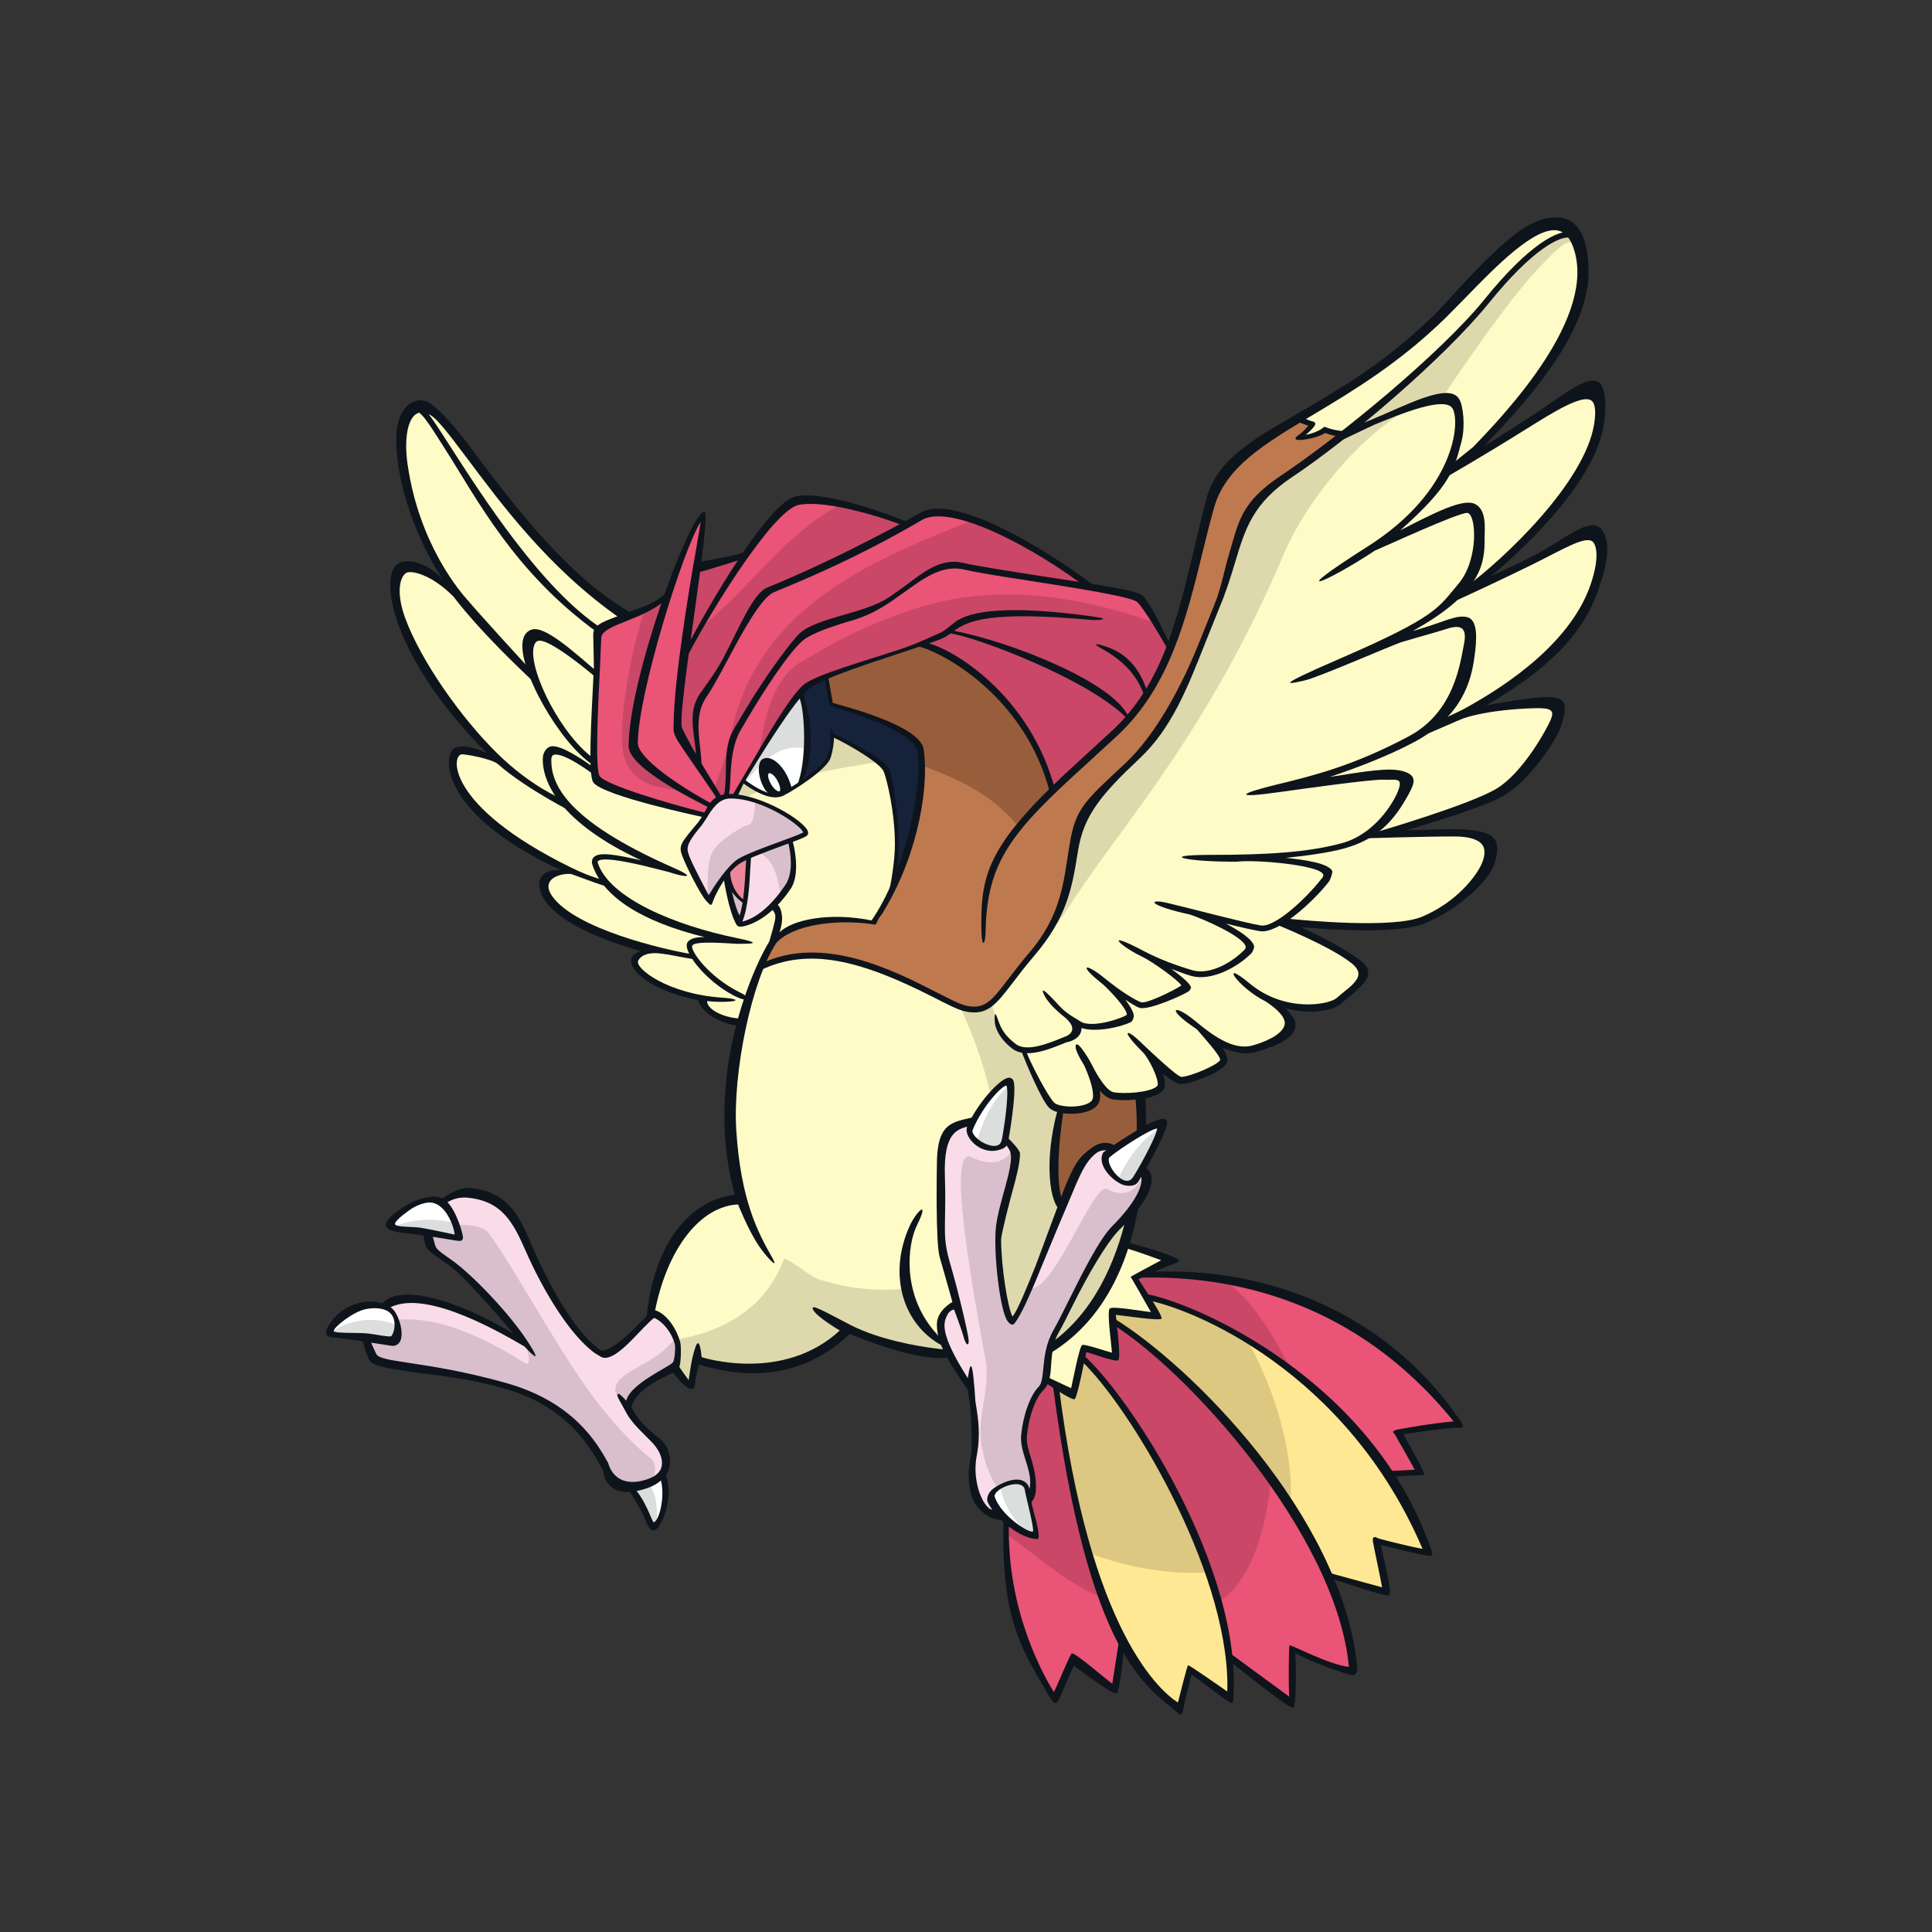 <svg width="800" height="800" viewBox="0 0 800 800" fill="none" xmlns="http://www.w3.org/2000/svg">
<rect x="0" y="0" width="800" height="800" fill="#333333" stroke="none"/>
<g clip-path="url(#clip0_42_59711)">
<path d="M419.023 574.369L437.925 568.467L464.94 676.963L461.474 699.152L444.141 688.065L436.55 703.052C436.55 703.052 415.467 673.451 416.572 630.537L419.038 574.369H419.023Z" fill="#E95477"/>
<path d="M437.925 568.466L419.023 574.368L416.557 630.536C416.513 632.09 416.513 633.629 416.527 635.139C429.497 644.029 444.948 658.882 459.995 662.423L437.925 568.451V568.466Z" fill="#CA4768"/>
<path d="M477.507 541.287L468.96 528.586C498.845 525.418 556.283 528.676 604.307 589.595C593.907 590.283 579.339 593.062 579.339 593.062L587.661 609.708L573.795 610.395L477.492 541.287H477.507Z" fill="#E95477"/>
<path d="M469.827 528.884L477.507 541.286L541.176 585.306C537.306 569.258 521.557 539.15 506.495 530.065C490.835 527.27 478.478 527.076 469.827 528.869V528.884Z" fill="#CA4768"/>
<path d="M452.105 542.467L473.951 536.894C494.063 540.36 559.928 567.406 591.128 642.984C580.041 640.907 570.328 638.127 570.328 638.127L573.795 658.927L549.753 652.353L452.105 542.467Z" fill="#FFE893"/>
<path d="M516.267 554.809C498.157 543.722 482.199 538.328 473.951 536.894L452.105 542.467L532.046 635.034C539.293 614.145 530.014 578.209 516.267 554.809Z" fill="#DCC880"/>
<path d="M446.92 561.175C464.955 576.431 512.098 650.619 509.319 702.618C498.919 695.685 492.673 691.531 492.673 691.531L488.519 706.787C488.519 706.787 451.776 691.531 437.208 573.667L446.92 561.19V561.175Z" fill="#FFE893"/>
<path d="M500.1 651.008C485.964 610.753 459.427 571.769 446.905 561.175L437.193 573.652C440.764 602.61 445.695 625.352 451.074 643.223C466.913 648.856 483.394 652.218 500.085 651.008H500.1Z" fill="#DCC880"/>
<path d="M347.554 346.962L306.717 423.287C299.291 422.974 291.147 419.283 291.281 414.471C283.198 413.007 268.181 406.388 264.101 401.248C257.856 393.388 274.382 394.628 274.382 394.628C274.382 394.628 236.907 386.544 227.358 371.856C221.053 362.159 231.453 359.947 236.652 361.008C236.652 361.008 206.559 347.485 194.381 332.812C183.832 320.111 186.775 310.264 191.602 310.862C200.477 311.967 209.712 317.466 209.712 317.466C209.712 317.466 179.394 291.99 166.364 256.487C160.701 241.081 165.632 230.771 175.912 236.643C186.192 242.516 193.544 250.6 193.544 250.6C193.544 250.6 172.729 230.203 167.275 192.564C164.974 176.71 169.308 165.369 178.856 170.509C188.404 175.649 213.761 224.122 259.305 255.71L347.524 346.917L347.554 346.962Z" fill="#FFFBC7"/>
<path d="M260.142 254.813C217.93 227.305 183.951 170.345 178.631 169.164C173.312 167.984 175.479 171.077 175.479 171.077C180.634 174.947 214.194 238.616 248.173 260.984C248.173 260.984 253.059 258.952 260.142 254.813Z" fill="#FFFBC7"/>
<path d="M482.976 610.559C461.907 572.77 444.425 557.828 444.425 557.828L460.084 546.606C493.361 566.719 555.775 636.051 559.929 691.517C551.606 691.517 534.96 682.507 534.96 682.507L534.258 704.053L510.694 688.05C510.694 688.05 504.03 648.348 482.961 610.559H482.976Z" fill="#E95477"/>
<path d="M526.204 612.995C504.926 583.066 478.194 557.544 460.084 546.606L444.425 557.828C444.425 557.828 467.212 579.823 482.976 610.559C498.725 641.296 504.657 663.44 504.657 663.44C519.286 653.623 524.53 630.433 526.219 612.995H526.204Z" fill="#CA4768"/>
<path d="M430.244 557.245L464.94 515.406C467.017 515.406 483.663 521.652 483.663 521.652L469.797 529.273L478.717 544.708L460.772 543.154L461.698 561.727L448.982 558.395L444.305 576.52L433.203 571.335L430.229 557.23L430.244 557.245Z" fill="#FFFBC7"/>
<path d="M440.883 502.302C427.883 491.081 441.391 450.244 447.219 426.187L471.59 440.86C471.59 440.86 474.414 469.235 468.571 499.942C466.793 500.539 465.015 501.122 463.252 501.72C455.781 503.214 446.531 507.174 440.883 502.288V502.302Z" fill="#985E3B"/>
<path d="M306.164 495.997C291.655 445.865 314.502 398.304 320.747 389.294L367.636 378.267L447.219 426.201C441.391 450.244 428.466 486.359 439.703 501.72C444.111 507.756 455.781 503.244 463.252 501.75C465.03 501.152 466.808 500.569 468.571 499.971C466.42 511.298 463.088 522.953 458.007 533.621C439.105 573.204 392.127 560.488 392.127 560.488C382.414 559.098 371.342 558.904 351.693 550.088C326.321 571.171 305.402 568.422 288.128 563.267C288.128 563.267 287.038 573.069 285.409 573.487C283.78 573.921 270.795 556.334 269.406 544.544C274.262 517.499 289.145 496.789 306.149 496.012L306.164 495.997Z" fill="#FFFBC7"/>
<path d="M463.252 501.75C455.781 503.244 444.111 507.756 439.703 501.72C428.481 486.359 441.391 450.244 447.219 426.201L379.904 385.663C414.958 439.082 428.167 497.7 387.181 529.109C376.721 536.58 353.695 534.548 340.247 530.065C337.259 530.065 329.13 522.654 324.647 521.16C316.25 544.245 295.33 553.315 273.261 555.646C278.207 565.419 284.034 574.025 285.648 572.965C287.247 571.904 288.113 563.237 288.113 563.237C307.419 569.005 327.307 570.32 351.678 550.058C371.327 558.874 382.414 559.068 392.112 560.458C392.112 560.458 439.09 573.174 457.992 533.592C463.087 522.923 466.405 511.283 468.556 499.942C466.778 500.539 465 501.122 463.237 501.72L463.252 501.75Z" fill="#DDD9AC"/>
<path d="M402.526 494.622C396.774 470.669 380.95 494.861 376.885 510.55C372.836 526.24 374.808 542.452 390.064 556.318C390.064 556.318 408.279 518.574 402.526 494.637V494.622Z" fill="#FFFBC7"/>
<path d="M422.804 434.226C424.343 437.333 432.576 454.741 435.504 457.67C438.433 460.599 451.134 460.599 453.57 456.206C456.005 451.813 449.655 439.112 449.655 439.112C449.655 439.112 455.512 452.784 460.891 453.755C466.256 454.726 480.421 453.755 480.914 449.362C481.407 444.969 475.55 437.154 475.55 437.154C475.55 437.154 485.8 447.405 489.222 447.405C492.644 447.405 507.287 442.04 506.809 438.619C506.316 435.197 500.459 428.846 500.459 428.846C500.459 428.846 511.202 436.661 519.51 434.226C527.818 431.79 542.685 425.156 525.86 413.71C539.039 419.567 551.247 417.61 554.669 414.203C558.091 410.781 569.806 404.924 560.527 397.602C551.247 390.28 529.267 381.494 529.267 381.494C529.267 381.494 575.17 386.873 589.335 381.001C603.501 375.144 612.78 363.907 615.215 357.557C617.651 351.206 616.351 344.93 602.514 344.856C591.278 344.811 570.777 345.827 570.777 345.827C570.777 345.827 609.358 334.59 620.594 327.762C631.831 320.918 646.265 298.43 645.787 293.051C645.294 287.672 614.244 293.081 605.458 296.009C596.672 298.938 647.939 278.422 660.147 242.292C672.355 206.161 648.014 227.051 607.894 244.249C624.494 232.042 657.592 200.633 661.611 175.888C666.303 146.99 634.491 177.323 607.4 190.054C614.722 181.746 665.018 134.872 652.81 101.67C644.114 78.016 614.916 113.594 597.628 130.479C554.191 172.885 510.081 178.638 501.295 209.882C492.509 241.141 488.041 278.751 461.878 303.346C429.154 334.112 410.118 344.856 407.189 385.394C406.845 394.524 410.491 434.943 422.818 434.226H422.804Z" fill="#FFFBC7"/>
<path d="M402.541 464.782C397.043 466.351 389.362 466.172 390.064 486.971C390.752 507.771 388.675 511.238 392.141 523.027C395.608 534.817 394.921 541.062 394.921 541.062C394.921 541.062 381.054 542.452 401.854 575.041C403.244 584.754 405.321 591.687 403.244 602.774C401.167 613.861 406.023 625.651 410.864 626.353C415.72 627.04 423.341 627.04 426.808 618.732C430.274 610.41 423.341 602.087 424.028 594.466C424.716 586.846 427.495 578.523 430.962 575.056C434.428 571.589 431.649 561.19 437.207 551.477C442.751 541.765 453.853 516.109 461.474 508.488C469.094 500.868 476.027 491.155 473.263 485.612C470.484 480.068 459.397 471.745 453.151 476.601C446.905 481.458 444.828 489.781 437.207 507.114C429.587 524.447 421.951 546.636 419.187 546.636C416.423 546.636 412.254 518.903 413.643 507.801C415.033 496.714 421.966 481.458 419.187 475.899C416.408 470.356 407.398 463.422 402.541 464.812V464.782Z" fill="#FADCE9"/>
<path d="M531.718 229.172C543.522 201.469 575.274 166.728 597.359 164.487C613.631 140.086 628.424 119.974 638.032 110.052C647.64 100.13 649.552 98.845 652.825 101.654C644.128 78.001 614.931 113.578 597.643 130.463C554.206 172.869 510.096 178.622 501.31 209.866C492.524 241.126 488.056 278.735 461.892 303.33C429.169 334.097 410.132 344.84 407.204 385.378C407.204 385.378 420.293 410.407 442.393 375.83C464.492 341.254 499.397 305.064 531.733 229.172H531.718Z" fill="#DDD9AC"/>
<path d="M430.962 575.042C434.428 571.575 431.649 561.175 437.208 551.463C442.751 541.75 453.853 516.094 461.474 508.474C469.095 500.853 476.028 491.141 473.263 485.597C470.738 495.026 463.775 495.414 458.366 492.321C452.957 489.228 435.923 536.042 426.39 533.323C423.177 541.048 420.562 546.622 419.172 546.622C416.393 546.622 412.239 518.889 413.629 507.787C415.018 496.699 421.952 481.443 419.172 475.885C417.723 479.157 412.702 484.193 402.258 479.157C391.813 474.122 402.512 532.441 408.339 564.492C409.833 576.446 403.857 588.4 406.845 600.354C408.638 610.216 413.674 618.987 420.622 625.397C423.072 624.277 425.314 622.259 426.793 618.703C430.26 610.38 423.326 602.057 424.014 594.437C424.701 586.816 427.48 578.493 430.947 575.027L430.962 575.042Z" fill="#D8BFCB"/>
<path d="M615.693 124.606C634.252 101.655 645.966 96.275 650.374 97.262C650.374 97.262 652.347 88.251 638.166 92.973C623.986 97.695 596.821 131.36 581.461 144.36C572.047 152.324 553.533 163.396 537.485 173.228C539.488 174.289 541.684 175.26 543.044 175.694C542.147 176.964 539.831 179.937 538.621 180.938C540.877 181.028 545.225 180.356 548.513 178.174C549.828 178.727 553.489 179.594 556.626 180.206C577.904 163.381 602.23 141.282 615.708 124.606H615.693Z" fill="#FFFBC7"/>
<path d="M401.839 467.562C406.203 457.012 416.289 445.776 417.678 449.242C419.068 452.709 416.319 469.982 415.706 472.403C413.853 479.889 400.061 471.85 401.839 467.547V467.562Z" fill="white"/>
<path d="M458.889 478.395C462.43 475.391 480.286 463.273 480.197 467.009C480.107 470.744 471.231 486.314 469.737 488.302C465.09 494.458 455.348 481.398 458.889 478.395Z" fill="white"/>
<path d="M410.954 620.062C412.403 624.485 420.263 634.975 428.78 635.348C429.154 635.363 425.627 619.748 425.373 617.268C424.611 609.603 409.489 615.654 410.954 620.062Z" fill="white"/>
<path d="M417.738 449.422C418.978 453.247 416.303 470.027 415.721 472.418C414.51 477.289 408.235 475.586 404.499 472.597C407.069 463.677 410.805 455.713 417.738 449.422Z" fill="#DCDDDD"/>
<path d="M480.197 466.919C480.197 466.919 480.197 466.979 480.197 467.009C480.107 470.744 471.231 486.314 469.737 488.301C467.899 490.737 465.269 490.154 462.968 488.391C466.883 479.396 472.606 472.223 480.197 466.919Z" fill="#DCDDDD"/>
<path d="M414.211 615.476C418.35 613.085 424.895 612.278 425.388 617.269C425.627 619.749 429.154 635.364 428.795 635.349C427.809 635.304 426.853 635.11 425.896 634.826C419.86 630.179 415.646 623.56 414.226 615.476H414.211Z" fill="#DCDDDD"/>
<path d="M273.5 609.826C279.492 621.152 271.064 633.076 270.287 632.688C267.792 626.278 259.454 614.234 259.454 614.234L273.485 609.826H273.5Z" fill="white"/>
<path d="M266.985 611.875C271.647 617.194 272.17 623.216 272.11 629.432C271.498 630.807 270.063 630.941 269.481 631.688C265.924 623.47 259.469 614.236 259.469 614.236L266.985 611.875Z" fill="#DCDDDD"/>
<path d="M271.094 544.454C278.281 547.323 283.93 559.292 279.522 564.91C275.114 570.529 262.682 572.128 260.276 582.557C262.682 590.178 273.111 597.798 274.307 600.204C275.517 602.61 277.908 611.037 267.897 613.831C257.87 616.641 255.868 615.027 251.849 608.213C247.829 601.399 239.163 582.169 208.934 573.726C174.448 564.104 155.605 565.702 153.588 560.891C151.571 556.08 149.18 547.652 159.998 540.838C170.817 534.025 181.246 540.435 191.273 543.648C201.299 546.86 217.735 556.483 217.735 556.483C217.735 556.483 194.874 528.81 186.461 522.803C178.034 516.781 177.645 517.469 177.645 509.564C177.645 499.941 185.669 493.92 193.678 494.726C208.979 496.251 213.731 505.948 218.946 517.992C224.161 530.02 236.189 552.478 248.621 560.502C257.048 560.906 269.077 543.662 271.079 544.469L271.094 544.454Z" fill="#FADCE9"/>
<path d="M217.825 564.581C220.574 565.851 217.765 556.483 217.765 556.483C217.765 556.483 194.904 528.81 186.491 522.803C178.064 516.781 177.675 517.468 177.675 509.564C177.675 508.159 177.854 506.859 178.183 505.619C185.654 508.802 198.863 504.618 203.002 511.521C213.357 526 229.181 555.257 242.659 574.279C256.257 593.48 267.463 602.37 269.182 603.655C272.603 606.226 271.557 612.8 267.897 613.816C257.87 616.625 255.868 615.012 251.849 608.198C247.829 601.384 239.163 582.154 208.934 573.711C174.448 564.088 155.605 565.687 153.588 560.876C152.811 559.008 152.184 556.677 153.752 554.645C155.65 552.194 160.163 549.953 163.599 546.591C187.283 543.737 214.089 562.848 217.795 564.566L217.825 564.581Z" fill="#D8BFCB"/>
<path d="M279.761 553.928C270.422 566.375 254.718 567.182 254.718 575.983C256.317 581.421 262.727 588.893 260.321 581.272C262.727 570.842 275.099 570.544 279.507 564.925C281.659 562.176 281.405 557.917 279.746 553.928H279.761Z" fill="#D8BFCB"/>
<path d="M189.285 512.373C189.689 509.161 185.281 495.13 176.046 497.132C166.827 499.134 162.016 507.696 162.016 507.696L189.27 512.373H189.285Z" fill="white"/>
<path d="M188 506.352C188.986 508.907 189.42 511.283 189.285 512.388L163.091 507.891C171.07 504.618 180.006 504.305 188 506.352Z" fill="#DCDDDD"/>
<path d="M162.031 554.317C163.824 554.152 166.439 546.069 161.627 542.453C156.816 538.837 143.174 540.256 136.36 552.075C146.386 552.075 157.623 554.72 162.031 554.317Z" fill="white"/>
<path d="M164.361 548.788C164.287 551.672 163.032 554.227 162.031 554.332C157.623 554.735 146.431 552.105 136.419 552.09C144.309 546.158 155.889 544.843 164.361 548.788Z" fill="#DCDDDD"/>
<path d="M362.167 383.123C372.926 369.301 387.42 317.227 379.59 308.232C371.745 299.237 344.192 291.616 344.192 291.616L342.234 280.379L380.502 266.797C389.288 268.261 425.254 285.744 435.997 328.24C435.997 328.24 398.746 388.053 362.167 383.123Z" fill="#BF794E"/>
<path d="M423.849 344.99C431.395 335.636 435.982 328.255 435.982 328.255C425.239 285.774 388.122 267.709 379.336 266.229L341.263 280.948L341.547 292.274C341.547 292.274 368.563 307.141 377.857 315.554C396.789 322.502 411.462 328.464 423.849 344.99Z" fill="#985E3B"/>
<path d="M330.534 288.209L334.121 283.876L342.234 280.409L344.192 291.646C349.959 293.409 379.769 299.894 381.562 312.52C383.43 325.58 376.333 356.406 367.89 371.452C372.717 362.577 372.403 334.605 367.098 318.407C360.718 312.311 350.542 307.275 344.745 304.661C344.52 316.928 339.844 318.243 330.669 325.116L330.52 288.224L330.534 288.209Z" fill="#16213A"/>
<path d="M361.585 381.972L319.791 388.935L322.107 378.491L300.62 334.366L309.511 320.933C315.368 325.326 319.283 331.183 324.154 328.748C329.04 326.312 341.726 318.004 343.206 313.611C344.67 309.218 344.67 304.332 344.67 304.332C344.67 304.332 365.664 314.104 367.621 318.975C369.579 323.847 373.972 352.67 369.086 368.3L361.585 381.972Z" fill="#FFFBC7"/>
<path d="M344.67 304.317C344.67 304.317 344.67 309.204 343.206 313.597C342.593 315.42 340.053 317.9 336.96 320.365C346.12 318.273 355.399 316.869 364.215 315.36C357.73 310.399 344.67 304.317 344.67 304.317Z" fill="#DDD9AC"/>
<path d="M309.511 320.918L300.62 334.351L301.039 335.203C305.82 331.751 310.975 328.987 316.354 326.745C314.277 325.072 312.081 322.86 309.511 320.933V320.918Z" fill="#DDD9AC"/>
<path d="M320.075 329.42C314.292 328.853 307.389 323.249 307.389 323.249C307.389 323.249 324.304 291.9 331.85 287.926C335.107 297.31 335.884 314.568 331.476 324.325C331.476 324.325 323.826 329.779 320.075 329.406V329.42Z" fill="white"/>
<path d="M334.285 309.995C334.928 302.076 333.403 295.71 331.864 287.955C324.319 291.93 307.673 323.353 307.673 323.353C307.673 323.353 308.405 323.548 308.704 323.817C319.074 311.116 324.856 308.321 334.285 309.995Z" fill="#DCDDDD"/>
<path d="M309.047 370.362L306.089 381.001C302.667 377.101 300.725 362.936 300.725 362.936L309.047 370.377V370.362Z" fill="#D8BFCB"/>
<path d="M309.69 354.792L305.955 356.66L301.696 360.485C301.203 363.414 303.863 370.795 308.256 373.724L309.69 354.792Z" fill="#EE869A"/>
<path d="M327.098 347.784C329.055 355.106 329.055 362.443 326.127 366.836C323.198 371.229 315.383 381.972 305.611 382.943C309.526 377.086 309.511 359.992 310.004 355.106L327.098 347.784Z" fill="#FADCE9"/>
<path d="M327.098 347.784L314.591 353.148C321.016 356.525 322.003 364.116 323.318 370.736C324.483 369.226 325.439 367.867 326.127 366.836C329.055 362.443 329.055 355.121 327.098 347.784Z" fill="#D8BFCB"/>
<path d="M289.892 234.776L315.652 227.648L299.111 330.421L295.331 333.186L291.924 337.534C280.209 334.605 250.414 326.297 247.485 321.904C244.557 317.511 247.978 271.609 247.978 264.287C247.978 256.965 267.837 256.502 277.28 245.235L289.892 234.791V234.776Z" fill="#E95477"/>
<path d="M315.667 227.648L289.653 234.537L277.28 245.235C274.501 248.538 270.825 250.914 267.03 252.811C262.293 264.735 254.583 301.927 258.722 314.344C265.521 331.333 281.673 322.442 294.135 333.903L299.111 329.674L315.652 227.663L315.667 227.648Z" fill="#CA4768"/>
<path d="M296.765 330.421C296.765 330.421 264.415 310.01 282.66 273.551C300.904 237.092 318.312 210.554 330.52 208.119C342.728 205.683 371.058 214.962 377.409 217.891L296.78 330.421H296.765Z" fill="#E95477"/>
<path d="M347.748 209.12C324.857 221.044 310.049 244.324 289.429 260.432C287.187 264.631 284.931 269.024 282.66 273.566C264.415 310.025 296.765 330.436 296.765 330.436L377.394 217.906C373.285 216.009 359.941 211.451 347.748 209.135V209.12Z" fill="#CA4768"/>
<path d="M380.636 267.215C380.636 267.215 339.739 277.57 333.972 283.756C328.204 289.942 303.848 329.241 303.848 329.241L297.946 330.421L289.488 318.975C289.982 309.203 285.095 297.488 291.924 287.716C298.753 277.944 311.558 247.79 320.255 244.249C352.933 230.965 372.03 219.818 381.294 214.454C394.368 206.908 432.083 227.633 453.076 243.756L380.621 267.215H380.636Z" fill="#E95477"/>
<path d="M402.541 215.604C357.984 232.967 312.275 253.005 302.249 305.99C300.68 313.865 297.871 320.484 295.555 327.178L297.945 330.421L303.848 329.241C303.848 329.241 328.204 289.942 333.971 283.756C339.739 277.57 380.636 267.215 380.636 267.215L453.091 243.756C439.509 233.326 418.933 220.984 402.556 215.604H402.541Z" fill="#CA4768"/>
<path d="M467.466 298.535L435.564 326.88C427.226 291.452 392.082 268.874 382.997 266.633C368.368 270.413 338.947 280.365 333.717 284.728C329.877 287.926 315.144 309.398 304.983 328.852C304.4 330.885 300.725 329.241 300.725 329.241C302.189 324.355 300.232 311.176 306.089 301.403C311.946 291.631 324.647 269.173 331.969 262.823C339.291 256.472 358.342 255.008 368.592 248.179C378.843 241.336 388.122 232.056 399.852 235C411.566 237.929 467.734 244.772 471.634 248.672C475.549 252.572 484.813 269.188 484.813 269.188L467.451 298.55L467.466 298.535Z" fill="#E95477"/>
<path d="M388.914 249.224C370.983 253.707 350.064 262.673 333.628 273.132C320.957 278.765 316.25 296.323 314.501 312.087C322.705 298.579 330.998 287.014 333.717 284.727C338.947 280.379 366.217 271.623 381.727 266.946C404.514 272.564 430.439 305.109 435.564 326.88L467.466 298.534L484.829 269.172C484.829 269.172 481.571 263.345 478.104 257.771C449.356 247.76 419.62 242.411 388.929 249.224H388.914Z" fill="#CA4768"/>
<path d="M294.688 333.709C280.045 325.894 263.115 314.583 263.115 307.739C263.115 300.895 273.859 244.742 286.067 221.298C294.345 205.414 290.46 218.862 288.995 226.677C287.531 234.492 278.461 297.847 281.18 303.839C286.067 314.583 298.065 330.063 298.065 330.063L294.673 333.709H294.688Z" fill="#E95477"/>
<path d="M333.449 345.349C335.884 343.391 316.997 329.48 302.189 329.719C295.346 329.838 292.297 338.176 289.981 340.955C282.66 349.742 283.138 351.206 284.617 355.121C286.081 359.021 293.403 372.708 293.403 372.708C293.403 372.708 300.725 360.007 306.104 356.585C311.468 353.163 331.551 346.873 333.449 345.349Z" fill="#FADCE9"/>
<path d="M312.709 331.467C312.709 334.425 312.111 341.03 310.168 341.418C308.241 341.807 297.408 347.604 294.688 353.417C291.969 359.23 293.373 372.693 293.373 372.693C293.373 372.693 300.695 359.992 306.074 356.57C311.439 353.148 331.521 346.857 333.419 345.333C335.301 343.824 324.513 335.217 312.694 331.467H312.709Z" fill="#D8BFCB"/>
<path d="M177.092 166.46C180.649 168.283 186.521 174.29 193.888 184.077C214.508 211.466 235.666 239.528 262.981 254.754L257.183 256.308C226.835 235.254 206.977 207.805 192.961 189.187C186.342 180.386 181.112 173.438 178.168 171.854C175.748 170.554 173.73 170.435 172.191 171.526C169.606 173.334 168.187 178.175 168.187 184.63C168.187 187.021 168.381 189.621 168.785 192.385C173.611 225.661 190.765 245.43 194.037 248.941C194.381 249.3 194.411 249.823 221.755 279.678L223.414 284.639C197.474 260.611 188.239 247.552 187.836 247.119C178.9 237.944 169.875 235.732 167.888 237.421C165.258 239.632 164.212 246.237 167.798 255.979C174.358 273.85 191.243 297.653 206.021 312.088C219.932 325.685 231.975 330.452 232.11 330.571L235.831 335.532C239.581 337.699 217.795 326.716 206.29 316.481C203.809 314.284 193.977 312.491 191.452 312.342C186.685 312.058 184.265 333.575 236.294 359.156C244.945 363.399 250.175 364.445 250.31 364.505L252.372 367.404C249.503 366.687 243.989 364.669 236.563 361.92C232.244 361.457 223.623 363.848 228.628 371.035C238.162 384.752 275.428 393.239 285.738 394.972L287.561 397.199C281.165 396.302 274.576 394.554 270.706 394.673C266.014 394.823 264.669 397.034 264.266 397.796C262.667 400.83 276.369 411.603 299.066 413.112C305.118 413.516 306.493 414.487 301.547 414.771C296.601 415.055 292.791 414.502 292.791 414.502C292.686 417.939 299.5 421.48 306.791 421.779L306.672 424.767C299.021 424.453 290.22 419.313 289.16 414.218C265.342 409.093 259.828 399.829 261.636 396.392C262.308 395.137 263.728 394.345 265.386 393.852C232.543 384.513 223.294 373.5 223.294 366.179C223.294 362.757 226.267 359.664 232.319 360.366C187.193 339.447 183.099 317.497 187.059 310.892C189.106 307.47 197.145 309.517 201.807 312.058C162.927 273.103 156.95 239.991 164.317 233.775C167.29 231.265 175.105 231.698 183.039 239.498C169.816 219.087 164.048 196.21 164.048 182.284C164.048 167.387 172.326 164.01 177.122 166.475L177.092 166.46Z" fill="#0E141B"/>
<path d="M186.312 184.645C199.566 205.31 224.235 243.801 248.83 259.984L247.515 261.986C212.894 236.943 197.638 206.759 184.295 185.93C179.827 178.967 174.896 170.584 172.416 170.315L176.181 170.136C177.675 171.256 180.529 175.634 186.297 184.645H186.312Z" fill="#0E141B"/>
<path d="M247.022 277.959L246.096 279.961C246.096 279.961 227.238 263.854 222.756 265.393C222.412 265.512 221.396 265.871 220.948 268.097C218.96 278.049 233.006 305.647 246.663 314.612L245.349 316.615C231.766 307.694 214.164 276.809 216.51 265.124C216.988 262.748 218.318 261.328 220.096 260.716C225.43 258.878 237.25 269.606 247.022 277.959Z" fill="#0E141B"/>
<path d="M246.29 318.094L244.9 320.036C233.514 311.893 230.048 312.161 229.091 312.655C228.897 312.759 228.284 313.073 228.284 314.761C228.284 324.205 233.529 339.356 278.7 359.245C289.817 364.146 282.54 363.04 277.026 361.112C273.993 360.291 266.014 358.363 266.014 358.363C257.751 356.45 249.129 354.896 247.545 356.645C247.411 356.794 247.485 357.138 247.575 357.407C252.386 371.841 279.223 383.137 305.148 388.442C316.578 390.773 310.811 390.848 304.998 390.818C293.851 390.056 287.62 390.085 286.679 391.505C285.484 393.313 293.567 404.714 306.343 410.915C311.543 413.44 310.243 415.652 303.459 412.036C291.685 405.76 282.45 393.582 284.692 390.175C285.797 388.487 288.397 388.038 291.7 388.023C265.685 381.598 249.727 371.393 245.319 358.154C245.154 357.676 245.095 357.242 245.095 356.869C245.095 356.002 245.438 355.404 245.797 355.016C247.963 352.64 254.792 353.806 265.536 356.256C231.482 340.477 224.743 323.637 224.743 314.567C224.743 311.459 226.148 309.95 227.403 309.308C229.33 308.321 233.918 309.248 246.305 318.079L246.29 318.094Z" fill="#0E141B"/>
<path d="M604.277 587.698C606.728 591.269 606.19 591.254 602.634 591.254C599.077 591.254 585.061 593.241 581.132 593.944C582.327 596.32 591.008 610.888 589.559 610.799C588.11 610.709 573.87 611.576 573.87 611.576L573.75 609.185C573.75 609.185 583.029 608.722 585.794 608.587C584.464 605.927 577.426 593.705 577.426 593.705C577.426 593.705 575.364 592.494 579.129 591.867C582.895 591.239 591.83 589.476 601.916 588.579C560.795 537.701 508.632 528.063 471.918 529.064L473.308 526.853C520.272 523.64 572.226 541.108 604.277 587.683V587.698Z" fill="#0E141B"/>
<path d="M592.533 641.326C593.594 644.359 593.011 644.449 590.904 644.15C588.797 643.851 575.14 640.668 571.808 639.772C572.316 642.835 576.649 659.705 575.274 660.571C573.9 661.438 549.17 652.936 549.17 652.936L550.067 651.202C550.067 651.202 569.223 656.432 572.301 657.284C571.793 654.221 569.133 641.923 568.535 638.502C567.938 635.08 570.642 636.992 570.642 636.992C570.732 637.022 579.129 639.398 589.051 641.37C557.747 568.034 493.854 541.556 473.727 538.089L474.13 535.729C494.795 539.285 568.207 571.216 592.503 641.341L592.533 641.326Z" fill="#0E141B"/>
<path d="M561.991 690.052C562.319 693.19 560.795 694.086 558.868 693.474C547.392 689.903 541.042 686.959 536.35 684.568C536.649 688.184 536.873 706.294 535.528 707.176C534.183 708.072 507.466 686.466 507.466 686.466L509.483 684.688C509.483 684.688 530.253 699.899 533.839 702.544C533.496 698.345 533.645 681.49 533.959 681.296C534.557 680.907 550.276 689.365 558.554 690.231C553.548 635.856 491.867 567.197 459.472 547.622L460.712 545.575C492.524 564.791 555.476 627.324 562.006 690.037L561.991 690.052Z" fill="#0E141B"/>
<path d="M510.589 704.71C510.589 704.71 510.888 706.279 507.018 703.455C503.148 700.631 495.722 694.983 493.391 693.429C492.688 695.999 490.477 704.8 490.029 707.474C489.58 710.149 489.132 710.537 487.757 709.342C475.101 698.315 450.686 686.749 436.012 573.771L438.388 573.472C451.179 676.962 481.377 700.974 487.757 704.964C488.415 702.558 491.493 689.887 491.956 689.588C492.404 689.29 505.315 698.494 508.183 700.407C508.198 699.645 508.243 698.897 508.243 698.135C508.243 649.005 466.973 581.406 447.622 563.386C447.114 562.908 447.682 560.248 447.682 560.248C467.122 576.685 515.371 650.26 510.589 704.71Z" fill="#0E141B"/>
<path d="M417.768 630.567C417.738 631.643 417.723 632.719 417.723 633.765C417.723 668.505 432.277 694.087 436.416 700.661C437.85 697.822 442.796 685.734 443.693 684.688C444.589 683.642 458.022 695.521 460.577 697.15C461.055 694.101 463.76 676.768 463.76 676.768L465.747 679.159C465.747 679.159 463.924 700.153 462.385 701.124C460.831 702.096 446.576 691.008 444.619 689.753C443.603 691.756 439.524 701.647 438.343 703.889C437.148 706.13 436.296 705.697 433.726 701.214C422.549 681.699 414.436 670.582 415.541 627.758L417.783 630.552L417.768 630.567Z" fill="#0E141B"/>
<path d="M485.561 520.338C489.132 521.982 489.132 522.28 484.963 523.76C480.794 525.254 473.263 528.72 471.44 529.722C472.501 531.56 481.915 545.157 480.914 546.083C479.898 547.01 464.373 544.649 462.042 544.44C462.161 546.786 464.388 562.565 462.983 563.282C461.578 563.999 451.776 560.353 449.849 559.845C449.326 561.877 446.158 578.493 445.022 579.33C443.902 580.167 432.71 572.412 432.71 572.412L433.726 570.245C433.726 570.245 441.496 573.861 443.528 574.817C444.141 572.442 446.935 557.305 448.145 556.917C449.356 556.528 458.022 559.502 460.443 560.129C460.308 557.425 458.231 542.886 459.531 541.81C460.831 540.734 473.069 542.99 476.551 543.289C474.802 540.271 468.482 528.915 468.168 528.795C467.854 528.676 477.626 523.595 480.824 521.832C473.502 519.128 466.076 516.602 464.97 516.572V514.182C467.152 514.182 482.019 518.679 485.591 520.323L485.561 520.338Z" fill="#0E141B"/>
<path d="M470.006 453.904L474.22 454.009C474.578 456.026 474.369 460.15 474.608 466.77C473.652 467.502 471.694 468.533 470.663 469.37C470.828 461.749 470.409 456.116 470.006 453.904Z" fill="#0E141B"/>
<path d="M466.599 502.93C468.766 500.988 470.454 498.672 471.993 495.997C468.616 519.053 459.113 545.561 435.026 560.264L434.398 556.663C452.688 544.051 462.012 522.878 466.599 502.93Z" fill="#0E141B"/>
<path d="M440.465 459.433C440.465 459.433 435.191 490.229 440.988 499.523L438.956 500.793C435.146 499.09 431.784 481.578 438.089 459.06L440.45 459.433H440.465Z" fill="#0E141B"/>
<path d="M285.17 571.455C285.768 568.034 286.082 563.446 287.934 557.903C289.787 552.359 290.519 561.967 290.519 561.967C290.863 562.072 324.08 572.755 347.733 550.94C347.733 550.94 338.2 545.321 336.721 542.378C335.242 539.419 340.905 542.856 352.306 548.713C363.707 554.571 379.292 557.38 387.764 558.411L392.351 558.994L394.398 561.594C394.398 561.594 385.627 566.211 351.887 552.359C326.052 577.044 296.556 566.779 289.324 565.09C288.906 567.466 288.293 568.258 287.934 572.322C287.561 576.386 285.723 575.654 282.764 573.054C281.823 572.233 280.135 570.275 278.207 567.63C279.059 566.749 279.821 565.777 280.329 564.627C282.167 567.376 283.9 569.782 285.17 571.47V571.455Z" fill="#0E141B"/>
<path d="M379.725 507.278C375.586 515.661 373.703 535.474 386.568 550.88C386.568 550.88 395.235 560.413 388.332 556.154C373.539 547.024 367.831 527.136 376.692 507.607C379.471 501.48 385.149 496.295 379.725 507.278Z" fill="#0E141B"/>
<path d="M416.931 470.938C417.006 470.699 422.37 476.049 422.37 477.618C422.37 481.518 420.876 487.33 419.277 493.098C417.977 497.775 414.54 511.253 414.54 513.24C414.54 524.671 417.379 542.004 419.262 545.142C421.085 543.289 425.358 532.74 428.855 524.073L440.943 491.559C445.202 481.278 447.07 478.888 452.18 475.212C457.963 471.043 461.922 474.689 462.759 475.003C461.773 475.197 460.817 475.66 460.443 476.766C460.204 476.691 459.98 476.631 459.741 476.572C457.365 476.034 455.392 476.348 453.883 477.528C449.416 480.995 447.159 486.463 443.05 496.37L438.298 507.577L431.081 524.97C423.715 543.229 421.339 546.277 420.144 547.921C418.948 549.565 417.32 547.174 417.32 547.174C414.137 543.573 411.148 518.051 412.448 507.637C412.986 503.274 414.361 498.358 415.676 493.591C417.603 486.628 419.606 479.426 418.111 476.422C417.574 475.346 416.782 474.226 415.84 473.135C416.303 472.448 416.677 471.715 416.931 470.953C416.931 471.491 416.931 471.491 416.931 470.953V470.938Z" fill="#0E141B"/>
<path d="M416.931 469.997C416.931 469.997 417.051 470.132 417.125 470.191C417.081 470.445 417.021 470.684 416.931 470.938V469.997Z" fill="#0E141B"/>
<path d="M387.943 482.25C387.943 464.768 394.368 464.768 402.721 462.676L402.213 463.632C402.437 463.572 402.661 463.527 402.9 463.483C402.347 464.379 401.899 465.38 401.376 466.322H401.301C396.31 467.577 390.662 468.981 391.26 486.927C391.499 494.294 391.409 499.479 391.32 503.662C391.17 511.134 391.096 515.243 393.292 522.699C396.789 534.578 400.972 552.315 401.107 555.034C401.241 557.754 399.912 556.977 399.015 553.629C398.118 550.297 395.055 542.243 395.055 542.243C394.981 542.243 393.202 542.497 392.231 544.559C390.901 547.398 388.436 551.358 400.778 570.708C400.778 570.708 401.675 563.178 402.497 566.569C403.318 569.961 403.871 580.182 403.871 580.182C405.082 587.504 406.128 593.824 404.409 602.999C402.96 610.724 405.067 618.748 407.891 622.693C408.937 624.142 409.788 624.949 410.775 625.098C412.358 625.322 410.969 625.487 412.329 625.412C413.449 626.533 416.856 627.907 418.126 628.894C416.049 629.387 410.775 630.821 404.977 624.247C402.287 621.213 401.107 616.551 401.107 609.932C401.107 608.079 401.705 604.478 402.063 602.55C402.676 599.263 402.243 585.008 401.51 580.57C401.51 580.57 400.778 575.923 400.704 575.46C389.915 559.92 388.017 554.616 387.943 548.415C387.868 542.632 394.368 539.12 394.368 539.12C394.368 539.12 391.544 528.885 389.108 520.562C387.33 514.525 387.943 483.087 387.943 482.265V482.25Z" fill="#0E141B"/>
<path d="M422.848 594.346C423.61 586.009 426.599 577.731 430.125 574.189C431.395 572.919 431.679 570.02 432.008 566.673C432.456 562.101 433.009 556.408 436.177 550.864C437.835 547.966 439.972 543.662 442.453 538.686C448.131 527.285 455.183 513.075 460.637 507.621C469.812 498.447 474.25 490.199 472.203 486.119C472.113 485.955 471.993 485.761 471.889 485.596C472.636 484.73 473.264 483.744 473.547 482.429C474.205 483.206 475.789 484.595 476.162 485.357C479.853 492.724 468.228 504.513 463.387 509.34C458.202 514.525 450.178 528.511 444.574 539.762C442.079 544.768 439.927 549.101 438.239 552.06C435.325 557.155 435.474 563.535 435.041 567.884C434.653 571.858 433.681 574.025 431.814 575.893C428.691 579.016 425.926 586.86 425.224 594.571C424.955 597.499 425.941 600.622 426.972 603.939C429.288 611.351 430.17 620.002 426.554 622.393C425.896 621.257 425.986 619.987 425.374 618.911C425.478 618.687 425.598 618.508 425.702 618.284C427.555 613.831 426.165 609.378 424.686 604.657C423.625 601.28 422.534 597.768 422.833 594.361L422.848 594.346Z" fill="#0E141B"/>
<path d="M400.48 466.561C398.866 470.476 405.53 478.081 413.106 476.303C414.944 475.87 416.826 475.227 417.32 473.27C417.738 471.596 421.205 451.439 419.636 447.494C419.322 446.702 418.664 446.254 417.843 446.239C414.241 446.224 404.29 457.401 400.495 466.561H400.48ZM416.767 449.571L416.782 449.601C417.021 450.184 417.11 451.26 417.11 452.65C417.11 458.567 415.302 470.042 414.764 472.179C414.451 473.404 413.763 474.137 412.658 474.391C409.953 475.018 405.694 472.851 403.692 470.491C402.826 469.475 402.482 468.533 402.736 467.921C406.89 457.879 415.063 449.332 416.752 449.556L416.767 449.571Z" fill="#0E141B"/>
<path d="M456.812 477.23C453.719 483.027 462.072 490.08 465.703 490.797C467.615 491.171 469.887 491.231 471.127 489.602C472.606 487.644 483.17 469.086 483.275 464.932C483.29 464.245 482.961 463.692 482.393 463.423C478.822 461.72 457.978 476.243 456.812 477.23ZM466.091 488.9C463.237 488.332 460.025 484.357 459.263 481.443C459.188 481.144 459.098 480.711 459.098 480.308C459.098 479.859 459.203 479.411 459.517 479.142C463.581 475.691 476.372 467.457 479.166 467.293C478.732 471.073 470.365 485.881 468.96 487.719C468.183 488.735 467.242 489.124 466.091 488.9Z" fill="#0E141B"/>
<path d="M411.507 616.252C408.444 618.434 408.728 621.243 408.832 621.542C410.341 626.144 420.532 636.917 429.527 637.306C429.527 637.306 431.515 638.247 428.048 626.024C426.987 622.274 426.449 618.254 426.344 617.164C426.15 615.131 425.074 613.697 423.236 613.025C419.755 611.74 414.525 614.1 411.507 616.252ZM427.689 634.153C426.135 634.975 414.495 627.668 411.88 619.749C411.85 619.644 411.836 619.539 411.836 619.435C411.836 618.762 412.463 618.045 412.867 617.642C415.033 615.55 419.845 613.831 422.579 614.848C423.685 615.251 424.297 616.073 424.417 617.343C424.536 618.538 428.526 633.765 427.689 634.153Z" fill="#0E141B"/>
<path d="M274.053 629.909C271.229 635.781 269.047 633.958 267.598 630.237C264.714 622.841 258.917 615.041 258.842 614.981L261.442 615.041C267.135 620.151 270.034 630.297 270.616 630.297C273.037 630.297 276.309 617.223 272.648 610.289L274.994 609.229C278.386 615.624 276.653 624.529 274.068 629.924L274.053 629.909Z" fill="#0E141B"/>
<path d="M157.593 540.48C164.825 530.723 189.345 538.328 212.625 552.239C205.647 544.006 191.825 528.093 185.789 523.789L183.323 522.056C177.033 517.648 175.449 517.334 175.449 509.893C175.449 509.803 175.464 509.714 175.464 509.624C176.584 509.998 177.72 510.536 178.841 510.864C180.738 516.737 179.259 516.288 184.683 520.099L187.163 521.847C195.621 527.884 210.922 543.782 218.662 555.736C226.402 567.705 217.138 557.529 217.138 557.529C187.044 539.793 169.113 536.251 160.148 542.213C159.401 541.556 157.339 540.838 157.578 540.495L157.593 540.48Z" fill="#0E141B"/>
<path d="M153.155 552.553C152.931 555.437 154.829 558.336 155.785 560.607C156.532 562.4 161.328 563.132 169.442 564.358C178.99 565.807 192.065 567.779 209.263 572.576C237.624 580.495 247.247 597.604 251.864 605.837C251.864 605.837 254.075 616.895 267.568 612.681C270.646 611.725 272.738 610.305 273.664 608.183C274.098 607.197 275.368 602.954 269.959 597.216C266.477 593.525 261.785 589.61 259.32 584.948C256.854 580.286 255.211 578.105 255.764 577.283C256.317 576.461 259.32 580.017 259.32 580.017C260.949 572.934 277.101 566.061 278.595 564.163C279.462 563.058 279.746 557.708 279.417 556.528C278.147 551.791 274.591 547.323 270.915 545.71C270.153 546.113 268.166 548.1 266.522 549.774C261.457 554.914 253.209 564.716 248.591 561.683C243.974 558.65 248.278 561.683 248.278 561.683L248.009 561.504C232.528 551.507 219.334 521.817 217.885 518.47C212.386 505.769 207.724 497.342 193.604 495.922C189.838 495.548 186.073 496.789 183.264 499.329C183.204 499.374 183.159 499.433 183.099 499.493C182.532 498.925 181.979 498.373 181.411 497.805C181.486 497.73 181.575 497.64 181.65 497.566C184.967 494.562 190.466 491.484 194.904 491.932C211.475 493.591 215.659 505.216 220.41 516.184C225.535 528.018 237.041 551.358 249.04 559.292C253.866 559.203 261.501 551.313 265.88 546.86C269.6 543.08 270.452 542.168 271.901 542.751C276.384 544.544 280.194 550.297 281.703 555.915C282.077 557.305 282.137 565.344 280.941 566.868C279.163 569.139 264.131 573.174 261.531 582.483C263.175 587.249 269.212 592.793 273.022 595.617C277.415 598.859 278.386 605.389 276.563 609.498C275.323 612.292 271.827 614.907 268.061 616.192C250.205 622.304 249.772 608.945 249.772 608.945C245.304 600.996 236.025 582.527 208.606 574.892C191.542 570.125 180.365 569.587 170.891 568.153C160.701 566.614 153.977 565.777 152.707 562.744C152.034 561.13 149.898 556.468 150.047 552.568H153.14L153.155 552.553Z" fill="#0E141B"/>
<path d="M176.286 495.907C171.743 496.863 167.245 499.373 163.674 502.198C158.28 506.441 157.817 509.549 166.767 510.476C174.582 511.282 186.536 513.315 188.717 513.673C191.347 514.107 191.452 513.613 191.691 512.612C191.945 511.611 189.121 501.256 184.832 497.341C182.382 495.1 179.289 495.264 176.286 495.907ZM188.284 511.223C186.954 510.999 181.291 509.609 174.492 508.429C171.026 507.831 164.212 508.249 163.644 506.994C163.091 506.008 166.409 503.378 169.068 501.421C171.026 499.971 173.417 498.701 176.256 498.088C178.646 497.565 180.858 498.238 182.86 500.061C186.192 503.109 188.015 508.578 188.284 511.223Z" fill="#0E141B"/>
<path d="M135.837 549.251C133.879 552.643 135.642 553.778 138.168 553.823C140.767 553.883 162.389 557.305 162.389 557.305C169.352 557.305 165.572 544.2 162.21 541.675C155.172 536.386 141.918 538.717 135.851 549.251H135.837ZM161.881 553.36C159.938 553.524 156.845 552.747 152.826 552.224C148.612 551.671 138.451 552.254 138.197 551.178C137.884 549.834 146.072 543.169 151.451 542.079C155.276 541.287 159.042 541.75 161.029 543.244C162.972 544.708 163.39 546.905 163.39 548.519C163.39 548.877 163.375 549.206 163.345 549.49C163.121 551.791 162.21 553.196 161.881 553.375V553.36Z" fill="#0E141B"/>
<path d="M437.148 327.956L434.832 328.539C424.417 287.373 388.406 268.949 379.142 267.41L382.19 265.841C393.113 267.38 426.883 287.373 437.148 327.956Z" fill="#0E141B"/>
<path d="M538.606 180.939C539.831 179.938 542.132 176.964 543.029 175.694C541.669 175.261 539.487 174.289 537.47 173.229C527.339 179.43 518.195 185.138 512.935 189.247C499.353 199.886 498.172 236.494 483.992 270.757C469.812 305.019 449.729 312.102 436.147 326.865C429.169 334.456 395.04 365.67 361.585 382.241C345.626 378.76 330.594 382.674 321.524 387.755C318.939 391.461 315.861 400.022 315.861 400.022C348.585 384.393 388.63 415.159 399.852 417.61C411.088 420.045 413.031 411.752 427.196 395.151C441.362 378.55 442.826 366.343 445.261 351.684C447.697 337.041 455.034 328.24 471.142 313.103C487.264 297.967 493.6 275.508 503.865 251.078C514.115 226.662 511.187 212.004 534.631 196.389C541.041 192.116 548.602 186.527 556.611 180.207C553.473 179.594 549.828 178.727 548.498 178.174C545.195 180.341 540.862 181.028 538.606 180.939Z" fill="#BF794E"/>
<path d="M382.534 310.398C381.084 300.238 348.869 292.303 344.834 291.048C344.685 290.226 342.952 280.26 342.952 280.26L341.487 280.514L343.519 292.199L343.953 292.333C354.009 295.411 378.783 303.211 379.934 311.235C382.175 326.895 374.33 361.785 360.897 381.135C343.564 377.624 328.054 380.791 322.75 386.096C323.99 382.36 324.094 380.089 323.482 377.414C322.869 374.74 321.345 374.217 321.345 374.217L318.85 375.95C318.85 375.95 321.33 377.325 321.046 380.074C320.867 381.912 319.447 386.843 318.521 389.891C312.888 399.066 299.933 427.8 299.933 461.988C299.933 472.507 301.218 483.535 304.251 494.681C285.215 497.042 270.706 515.391 267.747 545.411C267.747 545.455 269.854 543.946 271.034 543.767C276.07 517.199 289.892 499.463 305.626 498.731C305.626 498.731 309.69 509.086 314.128 515.735C317.281 520.457 323.004 526.449 319.701 520.666C313.754 510.221 306.731 496.878 304.879 468.054C303.34 444.147 311.169 406.119 321.465 390.444C328.473 382.719 346.777 380.582 361.062 382.674C363.452 383.033 362.197 383.018 363.975 380.343C378.903 357.825 384.984 327.941 382.489 310.368L382.534 310.398Z" fill="#0E141B"/>
<path d="M344.984 303.645C347.165 304.661 366.306 313.686 368.309 318.692C370.221 323.473 374.749 352.656 369.788 368.509L367.322 372.111C368.936 366.956 370.565 356.317 370.565 349.637C370.565 336.189 367.203 322.667 365.948 319.529C364.513 315.943 351.693 308.501 345.372 305.483C345.283 307.216 344.984 310.608 343.908 313.836C342.264 318.752 328.607 327.344 324.483 329.406C320.717 331.288 315.129 329.704 307.374 324.101L308.405 322.891C316.907 329.152 321.151 329.421 323.811 328.076C328.861 325.55 341.144 317.377 342.473 313.372C343.878 309.144 344.177 309.771 343.908 304.332C343.639 298.893 344.969 303.66 344.969 303.66L344.984 303.645Z" fill="#0E141B"/>
<path d="M331.82 323.936L329.892 325.594C334.151 316.151 333.418 295.142 331.073 289.046L332.373 286.774C334.883 293.289 338.708 311.564 331.82 323.936Z" fill="#0E141B"/>
<path d="M320.075 329.42C323.243 330.182 326.904 328.18 327.845 326.432C325.529 317.152 318.94 311.833 315.428 314.567C313.844 315.808 313.471 321.052 316.355 326.237C317.311 327.956 318.611 329.061 320.075 329.42Z" fill="#0E141B"/>
<path d="M319.253 324.683C320.284 326.491 322.018 328.075 322.839 327.612C323.273 327.358 323.153 325.401 321.838 323.1C320.464 320.694 318.895 319.932 318.417 320.201C317.595 320.664 318.222 322.875 319.253 324.683Z" fill="white"/>
<path d="M302.443 360.604C302.01 363.219 303.773 369.749 307.987 372.558L307.882 374.038C303.325 371.004 300.172 365.535 300.725 362.203L302.458 360.604H302.443Z" fill="#0E141B"/>
<path d="M328.04 347.53L326.157 348.023C327.038 351.341 327.472 354.508 327.472 357.347C327.472 361.008 326.74 364.116 325.305 366.283C319.597 374.845 313.292 380.179 307.374 381.614C309.81 375.995 310.363 365.805 310.692 359.409L310.961 355.196L309.033 355.001L308.764 359.305C308.465 364.938 308.002 373.634 306.269 379.118C304.027 375.218 302.399 366.223 301.92 362.756L299.56 363.085C299.739 364.43 301.711 376.967 304.7 382.406C305.387 383.661 305.91 384.079 308.525 383.407C316.385 381.345 323.228 374.292 327.427 367.986C330.326 363.638 330.251 355.793 328.04 347.53Z" fill="#0E141B"/>
<path d="M276.07 247.925C271.229 252.468 264.714 255.053 259.335 257.175C253.761 259.386 248.95 261.299 248.95 264.272L248.442 276.181C247.74 289.868 246.29 318.363 248.293 321.367C250.638 324.893 275.353 332.394 292.163 336.593L291.7 338.475C291.281 338.371 249.428 329.6 245.648 323.937C243.466 320.664 244.781 298.878 245.917 276.316L245.648 262.554C245.648 258.25 251.55 256.861 258.035 254.291C264.281 251.81 271.946 250.092 276.533 244.623C276.533 244.623 276.758 247.298 276.055 247.94L276.07 247.925Z" fill="#0E141B"/>
<path d="M309.511 230.697C306.732 231.937 287.426 237.57 287.426 237.57L289.294 232.699C289.294 232.699 304.7 230.218 308.54 228.5L309.511 230.682V230.697Z" fill="#0E141B"/>
<path d="M377.797 217.009L375.317 218.22C369.444 215.5 342.877 206.639 330.699 209.075C319.462 211.316 290.624 259.191 283.526 273.984L281.778 273.148C287.695 260.835 316.952 208.029 329.623 205.504C342.219 202.979 371.805 214.245 377.797 217.009Z" fill="#0E141B"/>
<path d="M453.674 242.994L450.551 243.83C428.705 227.065 393.92 208.298 381.787 215.306L381.219 215.634C371.97 220.984 352.709 232.101 320.628 245.145C315.114 247.387 307.329 261.94 301.083 273.64C297.96 279.483 295.002 285.011 292.731 288.269C288.218 294.709 289.07 302.15 289.877 309.352C290.265 312.729 290.624 315.912 290.459 319.02L288.039 315.957C288.188 313.013 288.308 312.879 287.934 309.576C287.082 302.016 285.035 294.096 289.966 287.043C292.178 283.891 296.257 278.526 299.365 272.729C306.089 260.132 311.618 245.773 317.774 243.263C349.735 230.263 381.353 212.212 381.353 212.212C394.816 204.442 432.247 226.557 453.674 242.994Z" fill="#0E141B"/>
<path d="M399.105 233.132C403.363 234.193 419.247 236.703 430.887 238.511C456.408 242.486 470.738 244.264 473.248 246.759C477.208 250.719 484.231 266.528 484.604 267.215L483.977 269.621C483.887 269.457 474.713 253.095 470.947 249.329C468.691 247.073 443.872 243.218 425.747 240.394C414.047 238.571 403.961 237.002 399.613 235.911C390.483 233.625 382.833 239.154 374.749 245.011L369.145 248.956C364.005 252.378 359.388 255.022 352.47 257.025C345.417 259.072 335.959 262.18 332.373 265.288C326.171 270.652 315.966 286.61 309.72 297.189L306.941 301.881C303.101 308.277 302.712 316.39 302.428 322.322C302.294 325.266 302.174 327.806 301.666 329.51L299.798 328.957C300.232 327.492 300.351 325.057 300.486 322.248C300.77 316.121 299.933 308.471 304.012 301.642L308.136 294.754C317.326 279.199 328.278 264.735 331.327 262.075C335.226 258.698 342.1 256.711 349.377 254.604C356.161 252.647 363.169 250.614 368.055 247.357L373.598 243.457C381.697 237.6 389.078 230.637 399.09 233.147L399.105 233.132Z" fill="#0E141B"/>
<path d="M452.195 255.231C461.399 256.501 454.376 256.935 452.015 256.711C410.281 252.9 400.823 256.89 394.846 261.388C393.307 262.553 391.843 263.644 389.885 264.481C386.732 265.81 380.397 267.902 373.06 270.323C358.521 275.12 340.441 281.082 335.361 284.907C328.921 289.733 314.292 313.835 308.046 324.13L305.402 329.719L303.205 329.45L306.776 323.353C313.605 312.102 326.545 288.194 333.209 283.188C338.499 279.229 357.969 273.73 372.612 268.904C379.919 266.498 386.284 263.3 389.377 262C391.155 261.253 393.964 258.698 395.429 257.592C401.615 252.93 417.454 250.435 452.209 255.246L452.195 255.231Z" fill="#0E141B"/>
<path d="M466.943 296.189L466.718 297.504C450.222 280.828 403.662 263.66 393.486 262.27L394.592 261.104C420.203 266.125 460.443 282.681 466.958 296.189H466.943Z" fill="#0E141B"/>
<path d="M474.787 285.52L473.876 288.15C471.396 281.217 466.988 274.657 456.648 268.845C452.598 266.573 453.002 266.17 457.335 267.53C467.809 270.802 472.173 278.228 474.787 285.52Z" fill="#0E141B"/>
<path d="M291.521 211.84C295.376 210.734 279.985 296.04 282.436 301.434C287.217 311.953 299.903 330.9 298.932 330.526L297.393 331.707C297.961 331.557 281.718 309.069 280.075 305.752C278.416 302.45 278.969 302.091 278.969 299.416C278.969 281.994 285.857 240.783 287.785 230.039C289.713 219.296 289.892 217.772 290.131 216.098C283.033 226.991 264.116 287.313 264.116 307.724C264.116 313.731 280.493 325.207 295.704 333.32L294.793 335.039C289.354 332.14 260.306 318.348 260.306 308.92C260.306 281.71 285.006 213.708 291.55 211.84H291.521Z" fill="#0E141B"/>
<path d="M302.174 328.747C294.658 328.613 293.089 334.231 290.923 337.787L289.234 340.328C281.853 349.173 280.881 350.055 282.54 354.493C284.004 358.423 289.966 370.466 292.536 373.156C295.106 375.845 294.374 374.874 296.018 371.288C297.676 367.717 301.502 360.649 306.612 357.392C309.585 355.494 317.49 352.595 323.825 350.264C329.743 348.083 333.134 346.828 334.046 346.095C334.315 345.886 334.898 345.259 334.479 344.123C332.97 339.924 315.547 328.971 302.159 328.732L302.174 328.747ZM332.611 344.706C331.506 345.363 327.113 346.977 323.153 348.426C316.384 350.922 308.704 353.731 305.566 355.733C301.083 358.587 295.54 367.254 293.448 370.69C291.55 367.104 286.664 357.81 285.513 354.747C285.065 353.537 284.707 352.61 284.707 351.564C284.707 349.532 286.066 347.111 290.713 341.538L292.566 338.759C294.643 335.367 297.467 330.735 302.189 330.645C315.727 330.421 331.79 341.941 332.597 344.676L332.611 344.706Z" fill="#0E141B"/>
<path d="M604.217 165.204C605.951 168.148 606.773 176.68 605.219 182.642C602.23 194.103 600.9 200.916 579.817 219.609C594.595 211.988 605.966 206.266 610.807 208.716C615.738 211.211 614.737 218.877 614.737 223.18C614.737 232.534 614.184 245.145 584.972 261.283C586.182 260.924 587.407 260.581 588.603 260.222C598.076 257.398 603.47 254.365 607.699 255.605C611.928 256.845 611.689 264.316 610.433 272.789C609.193 281.261 605.771 296.532 585.495 307.32C574.527 313.148 561.393 318.109 550.649 321.71C564.919 319.513 575.08 317.615 581.057 319.364C587.034 321.112 585.719 324.399 583.298 328.822C577.321 339.775 570.523 347.485 556.447 351.37C550.141 353.103 540.892 354.359 532.494 355.225C540.653 356.062 550.081 357.467 551.68 360.709C551.875 361.097 551.008 364.161 550.186 365.192C543.462 373.709 529.132 386.724 521.781 385.588C518.987 385.155 513.234 383.825 507.586 382.45C512.696 385.11 518.613 388.786 519.315 391.834C519.375 392.088 519.031 393.851 518.075 394.822C511.934 400.964 501.131 406.343 493.316 404.116C491.015 403.459 488.026 402.368 485.053 401.218C488.758 403.937 493.122 407.374 493.166 409.032C493.166 409.032 492.703 410.168 492.165 410.527C490.118 411.901 475.594 418.565 471.769 417.295C470.678 416.937 468.437 415.577 465.986 413.963C467.675 416.16 469.498 419.074 469.498 420.732C469.498 420.867 469.169 422.764 468.258 423.227C463.82 425.454 453.36 427.576 447.846 425.678C447.846 430.699 441.466 431.64 441.466 431.64C434.428 434.554 424.79 438.528 419.157 434.21C412.553 429.13 412.03 423.99 411.97 423.736C411.97 423.736 411.283 416.324 413.24 422.226C414.585 426.261 416.243 428.95 420.622 432.312C425.149 435.794 434.413 431.969 440.555 429.429C440.555 429.429 447.831 427.456 441.287 421.554C439.718 420.374 434.637 416.249 432.65 412.514C429.452 406.507 435.893 413.515 438.881 416.743C441.87 419.97 445.56 421.733 447.428 422.973C451.029 425.379 460.981 423.093 466.255 420.463C466.509 420.344 466.539 420.224 466.554 420.09C466.868 417.699 457.918 408.33 455.751 406.806C446.352 399.32 449.445 398.603 457.245 404.938C465.03 411.274 470.529 414.352 472.546 415.024C474.518 415.682 484.993 410.766 489.177 408.076C488.22 406.148 477.746 398.528 473.009 396.182C464.283 392.088 455.811 384.363 474.115 394.06C479.748 397.049 487.309 399.903 493.973 401.815C499.831 403.489 508.587 400.007 515.266 393.328C515.879 392.715 515.864 392.237 515.774 391.879C514.848 387.829 498.336 380.508 492.763 378.7C475.236 374.904 475.026 371.931 483.454 373.903C491.881 375.875 515.938 382.271 522.139 383.227C527.369 384.034 539.413 373.754 547.392 363.653C548.184 362.651 547.96 362.173 547.87 361.994C545.987 358.154 520.048 355.883 512.203 356.794C491.657 356.973 478.463 353.985 501.624 353.985C524.784 353.985 541.953 352.909 555.819 349.084C569.043 345.438 577.082 332.573 579.07 327.089C581.057 321.605 577.575 323.099 572.839 322.86C568.102 322.606 537.978 326.835 530.014 327.956C509.842 330.824 513.323 328.583 528.759 324.848C544.194 321.112 560.735 316.928 583.298 304.929C602.439 294.754 604.651 274.148 606.175 266.871C607.699 259.595 604.71 258.608 599.227 260.342C593.743 262.09 587.945 263.614 580.549 265.826C576.753 266.961 545.928 280.514 540.205 281.769C534.482 283.009 525.412 285.46 554.654 272.804C595.491 255.127 595.491 251.63 603.963 241.679C612.436 231.712 611.33 212.497 607.52 212.392C603.709 212.287 573.571 226.228 569.342 227.977C549.275 241.231 530.612 248.986 566.533 226.154C602.469 203.322 604.77 174.752 601.483 169.179C598.33 163.844 579.891 171.42 568.879 175.948L552.652 183.658L559.137 177.218L567.967 173.736C581.938 167.998 600.004 158.107 604.202 165.219L604.217 165.204Z" fill="#0E141B"/>
<path d="M644.532 90C651.495 90.015 657.755 95.14 657.755 112.907C657.755 139.638 628.528 170.016 614.632 184.585C619.802 181.701 627.154 176.65 632.249 173.468C646.22 164.726 656.784 154.775 662.253 158.421C664.255 159.751 665.974 167.192 663.613 178.204C659.175 198.855 636.134 222.762 617.561 238.467C622.82 236.091 627.841 233.655 632.443 231.414C647.744 223.943 658.592 212.855 663.419 219.55C668.2 226.154 663.762 238.377 661.76 244.324C655.649 262.419 641.349 276.883 615.678 291.975C626.556 290.212 641.513 287.134 646.011 289.584C647.894 290.615 649.059 292.886 646.31 300.94C644.472 306.319 633.952 322.607 622.895 329.331C615.394 333.903 594.863 339.955 582.491 343.825C589.036 343.571 596.94 343.331 602.514 343.361C609.507 343.391 616.724 344.333 618.891 347.5C620.624 350.041 620.071 354.404 618.517 358.438C616.171 364.52 604.934 376.13 589.888 382.361C579.458 386.679 553.115 385.155 538.74 383.915C545.987 387.172 558.001 393.493 563.574 397.901C566.279 400.037 567.026 401.995 566.279 404.475C565.532 406.956 561.228 410.796 558.105 413.231L555.685 415.249C552.487 418.446 543.268 420.359 532.39 417.535C534.063 419.567 536.484 422.062 536.484 424.035C536.484 424.393 536.454 424.752 536.394 425.096C535.438 431.147 525.083 434.121 519.883 435.645C515.266 437.005 510.126 435.525 506.151 433.762C507.182 435.376 508.049 437.035 508.243 438.394C508.258 438.529 508.273 438.648 508.273 438.783C508.273 439.575 507.929 440.367 507.242 441.159C504.119 444.76 492.479 448.884 489.177 448.884C487.324 448.884 484.305 446.867 481.437 444.536C482.004 446.015 482.408 447.494 482.408 448.809C482.408 449.048 482.408 449.272 482.363 449.496C482.243 450.617 481.601 451.618 480.495 452.455C476.296 455.578 465.075 456.011 460.592 455.204C458.799 454.876 457.051 453.441 455.437 451.618C455.512 452.246 455.571 452.873 455.571 453.471C455.571 454.786 455.362 455.981 454.839 456.923C453.704 458.985 450.909 460.419 446.98 460.957C442.587 461.57 436.699 460.987 434.413 458.716C431.245 455.548 425 440.606 422.878 435.167L424.91 435.406C427.106 441.024 433.89 453.964 436.535 456.594C437.7 457.759 442.108 458.611 446.576 457.999C449.475 457.595 451.582 456.654 452.239 455.473C452.493 455.01 452.613 454.338 452.613 453.546C452.613 450.378 450.76 445.118 448.907 441.114C448.593 440.441 444.544 434.42 445.545 432.671C446.546 430.923 451.657 439.829 452.18 440.994C454.57 445.836 458.321 451.753 461.145 452.276C465.568 453.083 475.624 452.38 478.717 450.079C479.016 449.855 479.374 449.526 479.404 449.198C479.718 446.433 475.684 438.155 473.188 435.675C463.73 426.216 466.464 425.962 471.694 430.938C476.924 435.914 487.518 445.91 489.192 445.91C492.628 445.91 504.761 440.83 505.269 438.783C504.926 436.616 498.336 429.444 495.602 426.216C482.408 417.505 485.889 415.264 494.855 422.735C503.82 430.206 511.56 435.002 519.046 432.806C526.622 430.579 531.448 427.337 531.956 424.154C532.375 421.524 529.476 418.252 524.246 414.756C512.546 409.033 504.328 396.332 517.522 407.284C532.315 419.567 550.769 415.951 553.578 413.157L556.267 410.9C558.897 408.853 562.483 406.044 562.498 403.265C562.498 401.831 561.512 400.321 559.57 398.782C550.574 391.67 528.908 382.973 528.684 382.884C528.684 382.884 530.358 380.119 531.882 380.284C541.564 381.285 576.948 384.512 588.737 379.626C602.917 373.754 611.629 362.652 613.795 357.034C614.976 353.97 614.991 351.565 613.84 349.891C612.286 347.62 608.356 346.395 602.484 346.365C591.427 346.32 564.112 347.142 563.903 347.157L570.328 344.422C570.717 344.318 608.849 333.171 619.772 326.506C630.77 319.812 640.542 301.702 642.036 298.221C643.53 294.739 643.037 293.245 637.06 293.245C631.083 293.245 616.141 294.052 605.891 297.474C604.934 297.787 589.783 304.511 588.408 304.93C568.565 310.862 603.246 295.158 605.861 293.738C625.6 282.995 650.777 265.273 658.697 241.858C662.582 230.353 660.834 225.482 659.489 224.301C656.396 221.582 646.399 227.962 633.713 234.148C626.153 237.839 603.844 248.582 594.669 252.258L606.967 243.084C622.596 231.593 656.142 199.99 660.086 175.679C660.953 170.33 660.55 166.908 658.891 165.817C655.021 163.247 643.142 170.673 631.651 177.861C623.881 182.717 613.467 189.112 597.269 198.541L597.897 194.835L610.015 185.093C622.865 171.704 661.954 130.972 651.375 102.208C649.926 98.248 647.894 96.052 645.159 95.469C635.745 93.467 619.025 110.695 606.817 123.277L598.644 131.569C579.279 150.471 560.212 161.887 543.387 171.944C523.29 183.972 507.421 193.46 502.684 210.3C501.011 216.247 499.517 222.329 497.948 228.754C491.254 256.039 484.335 284.25 462.848 304.452L449.311 316.884C418.903 344.437 408.683 356.824 408.13 385.514C408.01 391.401 406.531 392.775 406.381 385.394C405.888 361.068 409.34 349.069 447.293 314.672L460.786 302.285C481.631 282.696 487.398 256.173 493.988 229.307C495.572 222.852 498.037 211.839 499.726 205.833C504.791 187.842 524.44 179.086 545.091 166.714C561.766 156.732 576.051 147.827 595.147 129.164L608.79 114.341C622.955 99.787 633.25 89.97 644.532 90Z" fill="#0E141B"/>
<path d="M650.628 96.096L650.105 98.427C646.414 97.605 635.223 102.357 616.619 125.353C598.211 148.125 558.987 181.581 535.289 197.375C518.807 208.358 515.714 218.638 511.426 232.863C509.767 238.362 507.885 244.608 504.971 251.541L499.233 265.796C491.642 285.041 485.083 301.657 471.978 313.97C455.915 329.046 448.833 337.653 446.457 351.878L446.128 353.88C443.827 367.807 441.855 379.835 428.123 395.928C424.581 400.067 421.862 403.638 419.471 406.776C412.344 416.1 408.772 420.777 399.613 418.79C396.744 418.162 392.276 415.891 386.628 412.992C356.25 397.482 334.898 392.207 315.069 401.666L315.368 398.946C340.71 386.843 370.132 401.875 387.719 410.855C393.217 413.665 397.566 415.876 400.121 416.444C407.786 418.117 410.655 414.367 417.558 405.327C419.979 402.159 422.728 398.573 426.3 394.374C439.598 378.789 440.42 364.833 442.647 351.266L442.975 349.263C445.456 334.351 449.535 331.482 466.001 316.017C478.717 304.063 489.506 283.906 496.992 264.929L502.759 250.629C505.628 243.801 507.063 235.657 508.706 230.218C512.98 216.068 513.428 208.253 530.627 196.792C554.176 181.088 596.492 146.467 614.767 123.874C632.817 101.535 645.129 94.886 650.628 96.111V96.096Z" fill="#0E141B"/>
<path d="M557.807 178.563C555.446 178.622 551.456 177.965 548.871 176.844C548.557 176.71 548.184 176.784 547.945 177.024C546.959 178.01 543.806 179.549 540.698 180.027C542.491 178.563 543.91 177.158 544.493 176.007C544.792 175.41 544.553 174.767 543.746 174.573C541.804 174.125 540.294 173.258 538.77 172.451L536.529 174.065C538.083 174.991 540.025 175.798 541.714 176.187C540.623 177.711 539.323 179.026 537.052 180.654C535.991 181.417 536.424 182.208 537.575 182.194C541.579 182.164 546.376 180.789 548.797 179.295C550.694 180.072 552.711 180.535 554.654 180.669L557.822 178.548L557.807 178.563Z" fill="#0E141B"/>
</g>
<defs>
<clipPath id="clip0_42_59711">
<rect width="530.556" height="620" fill="white" transform="translate(135 90)"/>
</clipPath>
</defs>
</svg>
